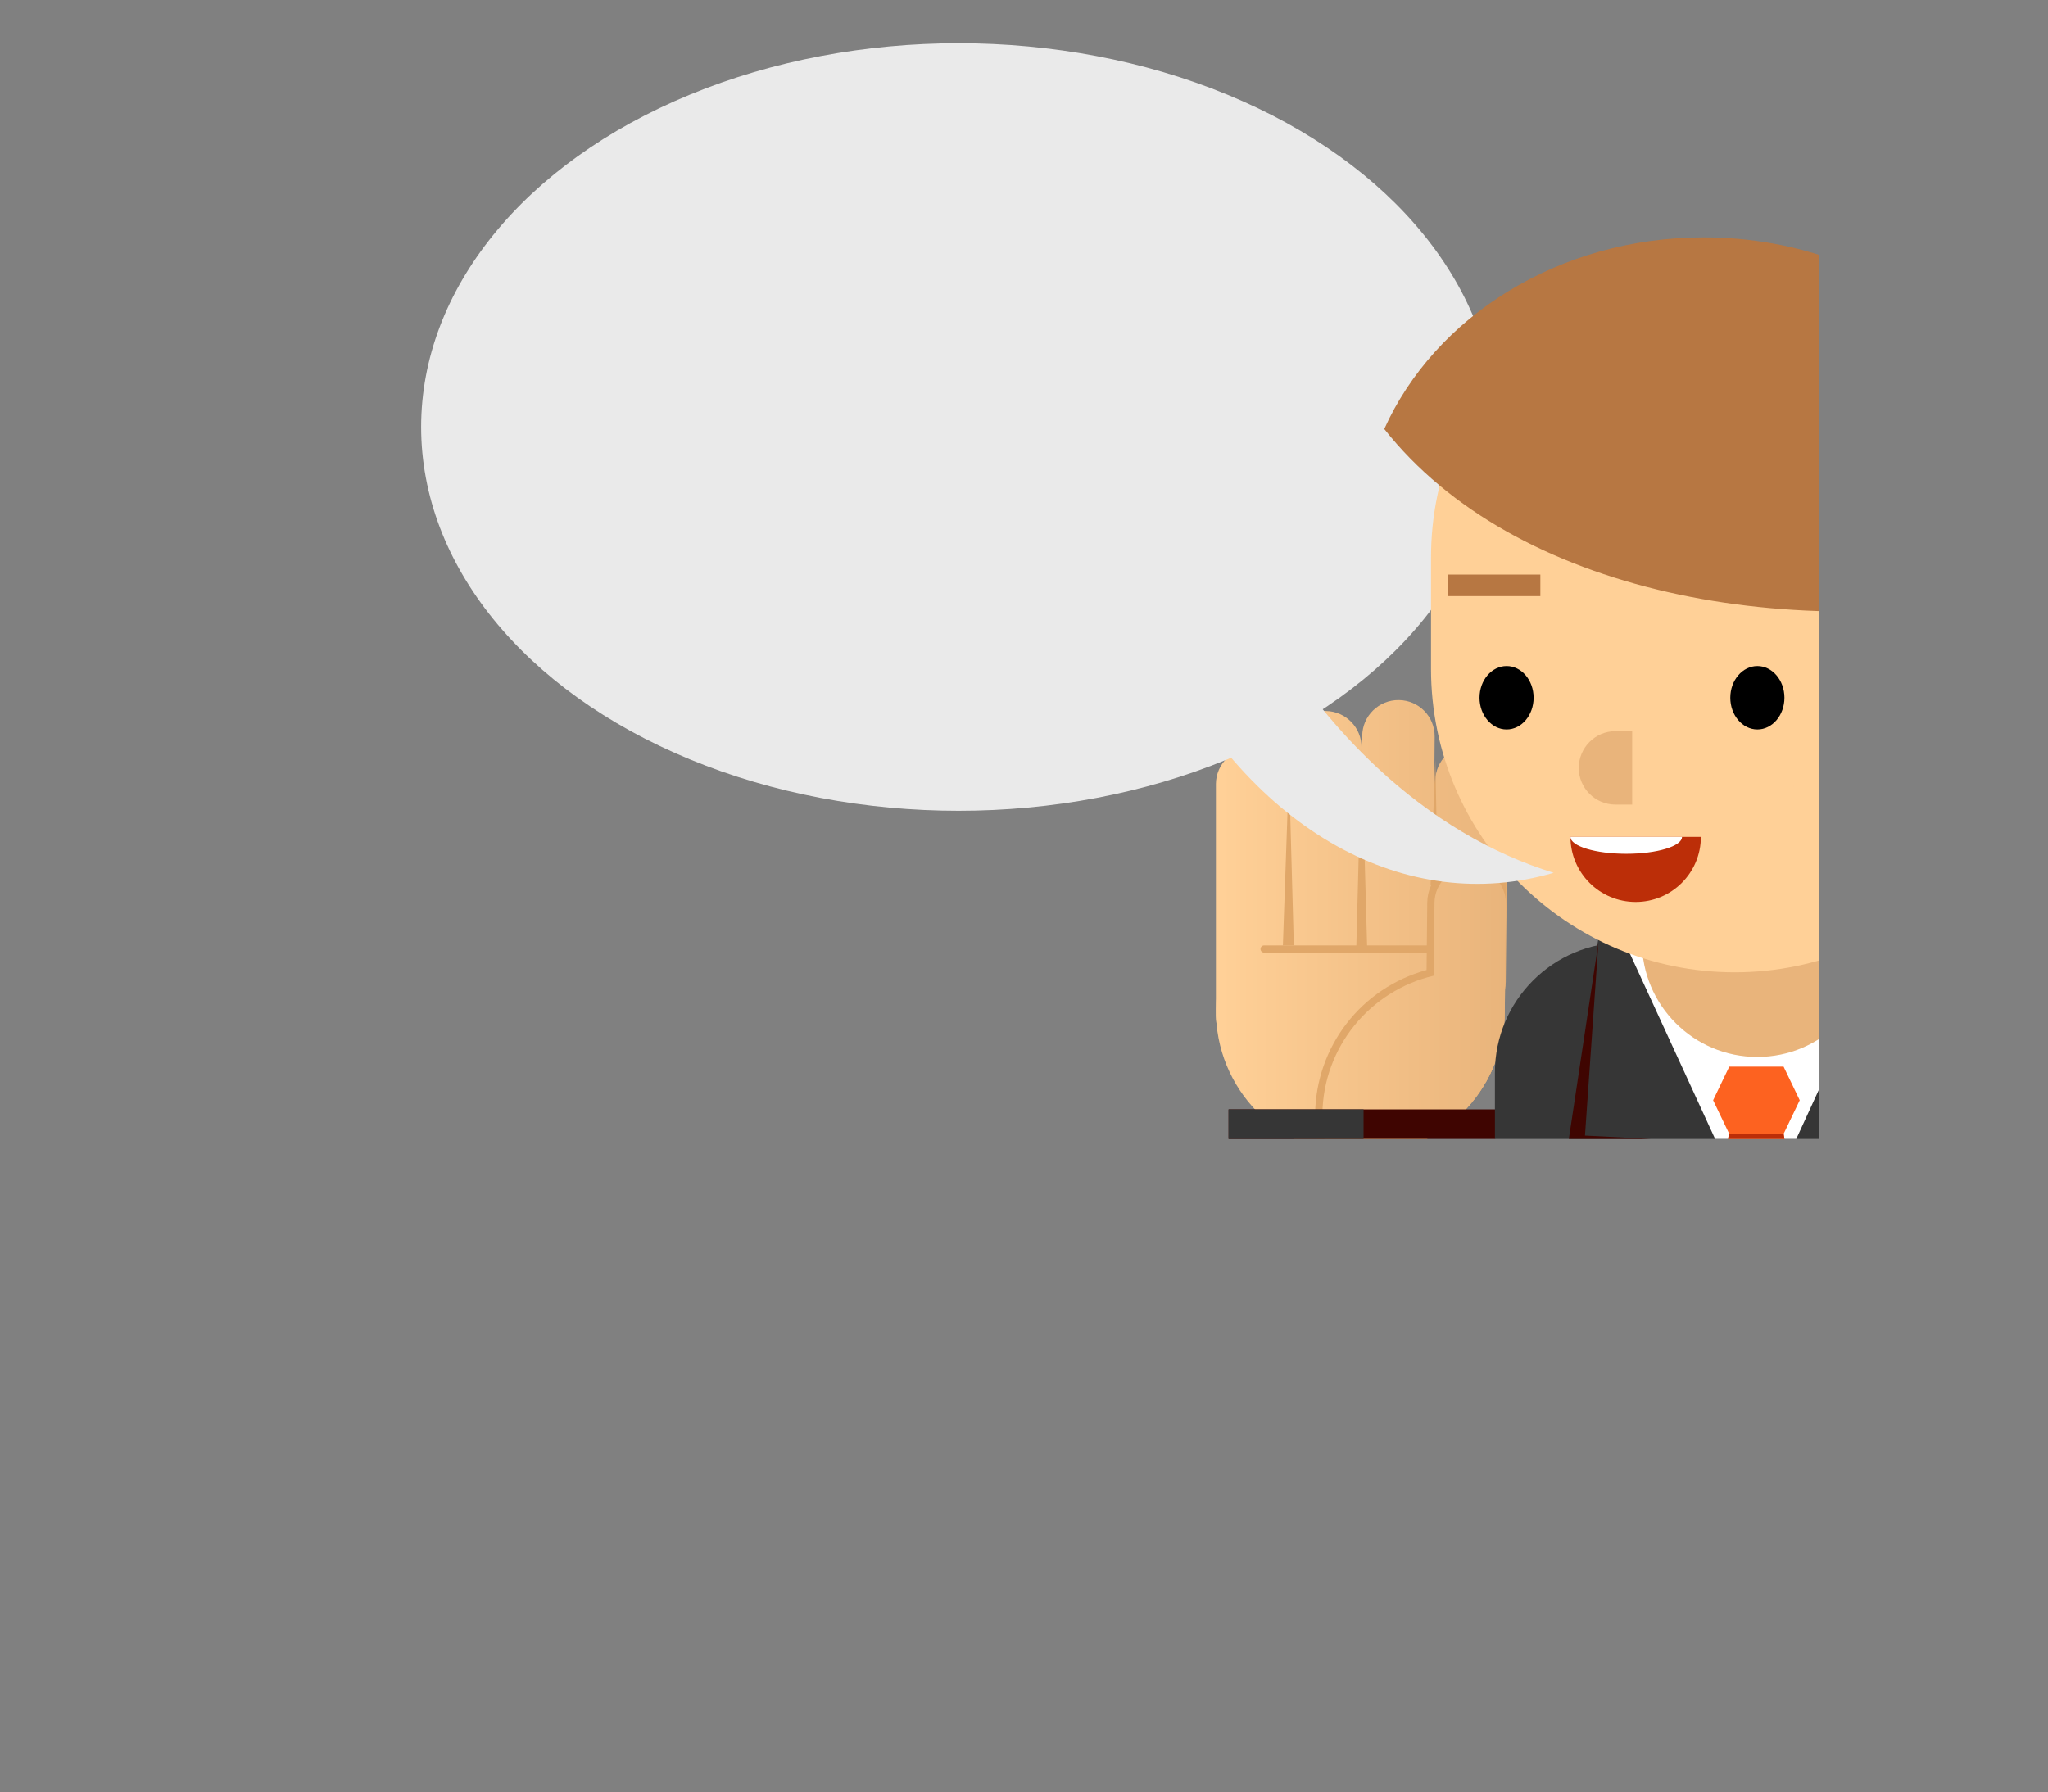 <?xml version="1.0" encoding="UTF-8"?>
<svg id="Layer_1" data-name="Layer 1" xmlns="http://www.w3.org/2000/svg" xmlns:xlink="http://www.w3.org/1999/xlink" viewBox="0 0 629.23 550.73">
  <rect x="0" y="0" width="629.23" height="550.73" fill="#808080" stroke="none"/>
  <defs>
    <style>
      .cls-1 {
        fill: url(#linear-gradient);
      }

      .cls-1, .cls-2, .cls-3, .cls-4, .cls-5, .cls-6, .cls-7, .cls-8, .cls-9, .cls-10, .cls-11, .cls-12, .cls-13, .cls-14, .cls-15, .cls-16, .cls-17, .cls-18 {
        stroke-width: 0px;
      }

      .cls-2 {
        fill: url(#linear-gradient-6);
      }

      .cls-3 {
        fill: #363636;
      }

      .cls-19 {
        clip-path: url(#clippath-2);
      }

      .cls-5 {
        fill: #3f0501;
      }

      .cls-6 {
        fill: #fd6220;
      }

      .cls-7 {
        fill: url(#linear-gradient-5);
      }

      .cls-8 {
        fill: none;
      }

      .cls-20 {
        clip-path: url(#clippath-1);
      }

      .cls-9 {
        fill: #fff;
      }

      .cls-10 {
        fill: url(#linear-gradient-2);
      }

      .cls-11 {
        fill: #bc2e08;
      }

      .cls-12 {
        fill: url(#linear-gradient-3);
      }

      .cls-13 {
        fill: #ffd097;
      }

      .cls-21 {
        clip-path: url(#clippath);
      }

      .cls-22 {
        clip-path: url(#clippath-3);
      }

      .cls-14 {
        fill: #e0a769;
      }

      .cls-15 {
        fill: url(#linear-gradient-4);
      }

      .cls-16 {
        fill: #eaeaea;
      }

      .cls-17 {
        fill: #b77742;
      }

      .cls-18 {
        fill: #e9b47b;
      }
    </style>
    <clipPath id="clippath">
      <rect class="cls-8" x="109" width="450" height="350"/>
    </clipPath>
    <linearGradient id="linear-gradient" x1="462.72" y1="81.14" x2="375.03" y2="81.14" gradientTransform="translate(0 352) scale(1 -1)" gradientUnits="userSpaceOnUse">
      <stop offset="0" stop-color="#e9b47b"/>
      <stop offset="1" stop-color="#ffd097"/>
    </linearGradient>
    <linearGradient id="linear-gradient-2" x1="462.72" y1="88.01" x2="375.04" y2="88.01" gradientTransform="translate(0 352) scale(1 -1)" gradientUnits="userSpaceOnUse">
      <stop offset="0" stop-color="#e9b47b"/>
      <stop offset="1" stop-color="#ffd097"/>
    </linearGradient>
    <linearGradient id="linear-gradient-3" x1="462.72" y1="87.44" x2="375.03" y2="87.44" gradientTransform="translate(0 352) scale(1 -1)" gradientUnits="userSpaceOnUse">
      <stop offset="0" stop-color="#e9b47b"/>
      <stop offset="1" stop-color="#ffd097"/>
    </linearGradient>
    <linearGradient id="linear-gradient-4" x1="462.72" y1="75.31" x2="375.03" y2="75.31" gradientTransform="translate(0 352) scale(1 -1)" gradientUnits="userSpaceOnUse">
      <stop offset="0" stop-color="#e9b47b"/>
      <stop offset="1" stop-color="#ffd097"/>
    </linearGradient>
    <linearGradient id="linear-gradient-5" x1="462.72" y1="41.4" x2="375.03" y2="41.4" gradientTransform="translate(0 352) scale(1 -1)" gradientUnits="userSpaceOnUse">
      <stop offset="0" stop-color="#e9b47b"/>
      <stop offset="1" stop-color="#ffd097"/>
    </linearGradient>
    <linearGradient id="linear-gradient-6" x1="462.67" y1="41.23" x2="374.98" y2="41.23" gradientTransform="translate(0 352) scale(1 -1)" gradientUnits="userSpaceOnUse">
      <stop offset="0" stop-color="#e9b47b"/>
      <stop offset="1" stop-color="#ffd097"/>
    </linearGradient>
    <clipPath id="clippath-1">
      <rect class="cls-8" x="109" width="450" height="350"/>
    </clipPath>
    <clipPath id="clippath-2">
      <rect class="cls-8" x="109" width="450" height="350"/>
    </clipPath>
    <clipPath id="clippath-3">
      <rect class="cls-8" x="109" width="450" height="350"/>
    </clipPath>
  </defs>
  <g class="cls-21">
    <g>
      <g>
        <g>
          <g>
            <path class="cls-1" d="m440.37,301.6c-.06,6.15,4.87,11.18,11.01,11.24h0c6.15.06,11.19-4.87,11.25-11.01l.64-61.71c.06-6.15-4.87-11.18-11.02-11.24h0c-6.14-.06-11.2,4.87-11.26,11.01l-.63,61.71Z"/>
            <path class="cls-10" d="m417.89,301.6c-.06,6.15,4.87,11.18,11.01,11.24h0c6.15.06,11.19-4.87,11.25-11.01l.64-75.45c.06-6.15-4.87-11.18-11.02-11.24h0c-6.14-.06-11.18,4.87-11.24,11.01l-.64,75.45Z"/>
            <polygon class="cls-14" points="440.99 233.54 438.79 291.64 442.15 291.64 440.99 233.54"/>
            <path class="cls-12" d="m395.41,299.38c-.06,6.15,4.87,11.18,11.02,11.24h0c6.15.06,11.19-4.87,11.25-11.01l.64-69.87c.06-6.15-4.87-11.18-11.02-11.24h0c-6.14-.06-11.18,4.87-11.24,11.01l-.64,69.87Z"/>
            <path class="cls-15" d="m373.59,312.25c-.06,6.15,4.21,11.18,10.36,11.24h0c6.15.06,11.19-4.87,11.25-11.01l.64-71.36c.06-6.15-4.87-11.18-11.02-11.24h0c-6.14-.06-11.18,4.87-11.24,11.01v71.36Z"/>
          </g>
          <path class="cls-7" d="m373.59,310.15c-.25,24.5,19.4,44.55,43.91,44.8,24.5.26,44.58-19.39,44.83-43.89.25-24.51-19.41-44.57-43.91-44.82-24.51-.25-44.57,19.4-44.82,43.91Z"/>
          <path class="cls-14" d="m462.8,270.42c-.48-.75-1.04-1.46-1.68-2.11-2.46-2.51-5.76-3.92-9.42-3.95-7.2,0-13.11,5.85-13.19,13.04l-.21,20.7c-20.03,5.49-34.03,23.5-34.24,44.4-.04,3.43.38,6.99,1.18,10.59,3.89,1.16,7.99,1.81,12.25,1.86,24.5.26,44.58-19.39,44.83-43.89,0-.12,0-.24,0-.36,0-.06.01-.12.01-.18l.47-40.1Z"/>
          <path class="cls-2" d="m462.67,277.65c.06-6.06-4.8-11.01-10.85-11.07-6.05-.06-11.02,4.78-11.08,10.84l-.23,22.41c-19.43,4.56-34.01,21.83-34.22,42.69-.04,3.87.48,7.62,1.37,11.2,3.15.76,6.43,1.19,9.84,1.23,24.5.26,44.58-19.39,44.83-43.89.04-3.88.35-33.41.35-33.41Z"/>
        </g>
        <path class="cls-14" d="m439.49,291.64c0,.61-.5,1.11-1.11,1.11h-49.99c-.61,0-1.11-.5-1.11-1.11h0c0-.61.5-1.11,1.11-1.11h49.99c.61,0,1.11.5,1.11,1.11h0Z"/>
        <polygon class="cls-14" points="418.32 229.74 416.7 291.64 420.06 291.64 418.32 229.74"/>
        <polygon class="cls-14" points="396.03 236.5 394.16 290.53 397.52 290.53 396.03 236.5"/>
      </g>
      <g>
        <rect class="cls-5" x="377.47" y="340.92" width="81.92" height="209.81"/>
        <rect class="cls-3" x="377.47" y="340.92" width="41.47" height="209.81"/>
      </g>
    </g>
  </g>
  <g class="cls-20">
    <ellipse class="cls-16" cx="294.52" cy="131.22" rx="165.13" ry="117.94"/>
  </g>
  <g class="cls-19">
    <g>
      <g>
        <path class="cls-3" d="m499.3,504.26h90.07c22.09,0,39.94-17.91,39.86-40l-.47-134.66c-.08-22.09-18.05-40-40.14-40h-89.32c-22.09,0-40,17.91-40,40v134.66c0,22.09,17.91,40,40,40Z"/>
        <polygon class="cls-3" points="586.61 291.03 490.64 291.03 491.84 283.98 585.6 283.98 586.61 291.03"/>
        <polygon class="cls-9" points="499.15 289.52 539.42 377.13 579.68 289.52 499.15 289.52"/>
        <g>
          <polygon class="cls-5" points="586.52 289.6 596.45 355.53 577.83 355.53 591.62 378.21 538.22 426.92 580.54 377.47 567.33 350.16 590.64 348.97 586.52 289.6"/>
          <polygon class="cls-5" points="491.11 289.6 481.18 355.53 499.79 355.53 486.01 378.21 539.4 426.92 497.08 377.47 510.29 350.16 486.97 348.97 491.11 289.6"/>
          <rect class="cls-5" x="538.22" y="425.54" width="1.18" height="78.72"/>
          <polygon class="cls-6" points="539.34 376.95 539.5 376.95 549.26 355.72 547.99 348.46 531.21 348.46 529.84 356.29 539.34 376.95"/>
          <polygon class="cls-6" points="531.3 327.79 526.34 338.12 531.3 348.46 547.99 348.46 552.95 338.12 547.99 327.79 531.3 327.79"/>
          <polygon class="cls-11" points="548.47 351.21 547.99 348.46 531.21 348.46 530.73 351.21 548.47 351.21"/>
        </g>
      </g>
      <g>
        <path class="cls-18" d="m575.35,289.37c0,19.56-15.87,35.44-35.44,35.44h0c-19.58,0-35.44-15.88-35.44-35.44v-15.11c0-19.58,15.86-35.44,35.44-35.44h0c19.57,0,35.44,15.85,35.44,35.44v15.11Z"/>
        <g>
          <path class="cls-13" d="m439.67,205.51c0,51.52,41.76,93.29,93.31,93.29h0c51.52,0,93.28-41.77,93.28-93.29v-34.17c0-51.51-41.76-93.28-93.28-93.28h0c-51.55,0-93.31,41.78-93.31,93.28v34.17h0Z"/>
          <path class="cls-11" d="m522.58,257.18c0,11.05-8.98,20-20.03,20s-20.04-8.95-20.04-20h40.07Z"/>
          <path class="cls-9" d="m516.78,257.18c0,2.88-7.68,5.2-17.13,5.2s-17.14-2.33-17.14-5.2h34.27Z"/>
          <path class="cls-17" d="m425.3,131.84c15.52-34.51,53.6-58.9,98.18-58.9,58.33,0,105.63,41.77,105.63,93.29v15.01c-79.3,17.37-164.03.97-203.8-49.4Z"/>
          <path class="cls-4" d="m531.62,214.42c0,5.37,3.73,9.75,8.32,9.75s8.31-4.37,8.31-9.75-3.73-9.74-8.31-9.74-8.32,4.36-8.32,9.74Z"/>
          <path class="cls-4" d="m454.57,214.42c0,5.37,3.73,9.75,8.32,9.75s8.3-4.37,8.3-9.75-3.72-9.74-8.3-9.74-8.32,4.36-8.32,9.74Z"/>
          <g>
            <polygon class="cls-13" points="551.07 250.07 551.07 241.18 551.09 241.18 551.07 250.07"/>
            <path class="cls-18" d="m496.36,224.69h5.11v22.57h-5.11c-6.25,0-11.3-5.05-11.3-11.27s5.05-11.3,11.3-11.3Z"/>
          </g>
          <rect class="cls-17" x="444.76" y="176.57" width="28.5" height="6.62"/>
          <path class="cls-13" d="m618.91,226.59c0,10.28-8.34,18.63-18.62,18.63v-37.25c10.28,0,18.62,8.33,18.62,18.63Z"/>
        </g>
        <path class="cls-13" d="m567.18,219.67c0,13.81,8.25,25,18.42,25s18.42-11.19,18.42-25-8.25-25-18.42-25-18.42,11.2-18.42,25Z"/>
      </g>
    </g>
  </g>
  <g class="cls-22">
    <path class="cls-16" d="m378.94,175l-22.86,23.79c28.55,57.5,76.61,82.5,121.27,69.43-38.19-11.75-73.71-43.47-98.41-93.22Z"/>
  </g>
</svg>
